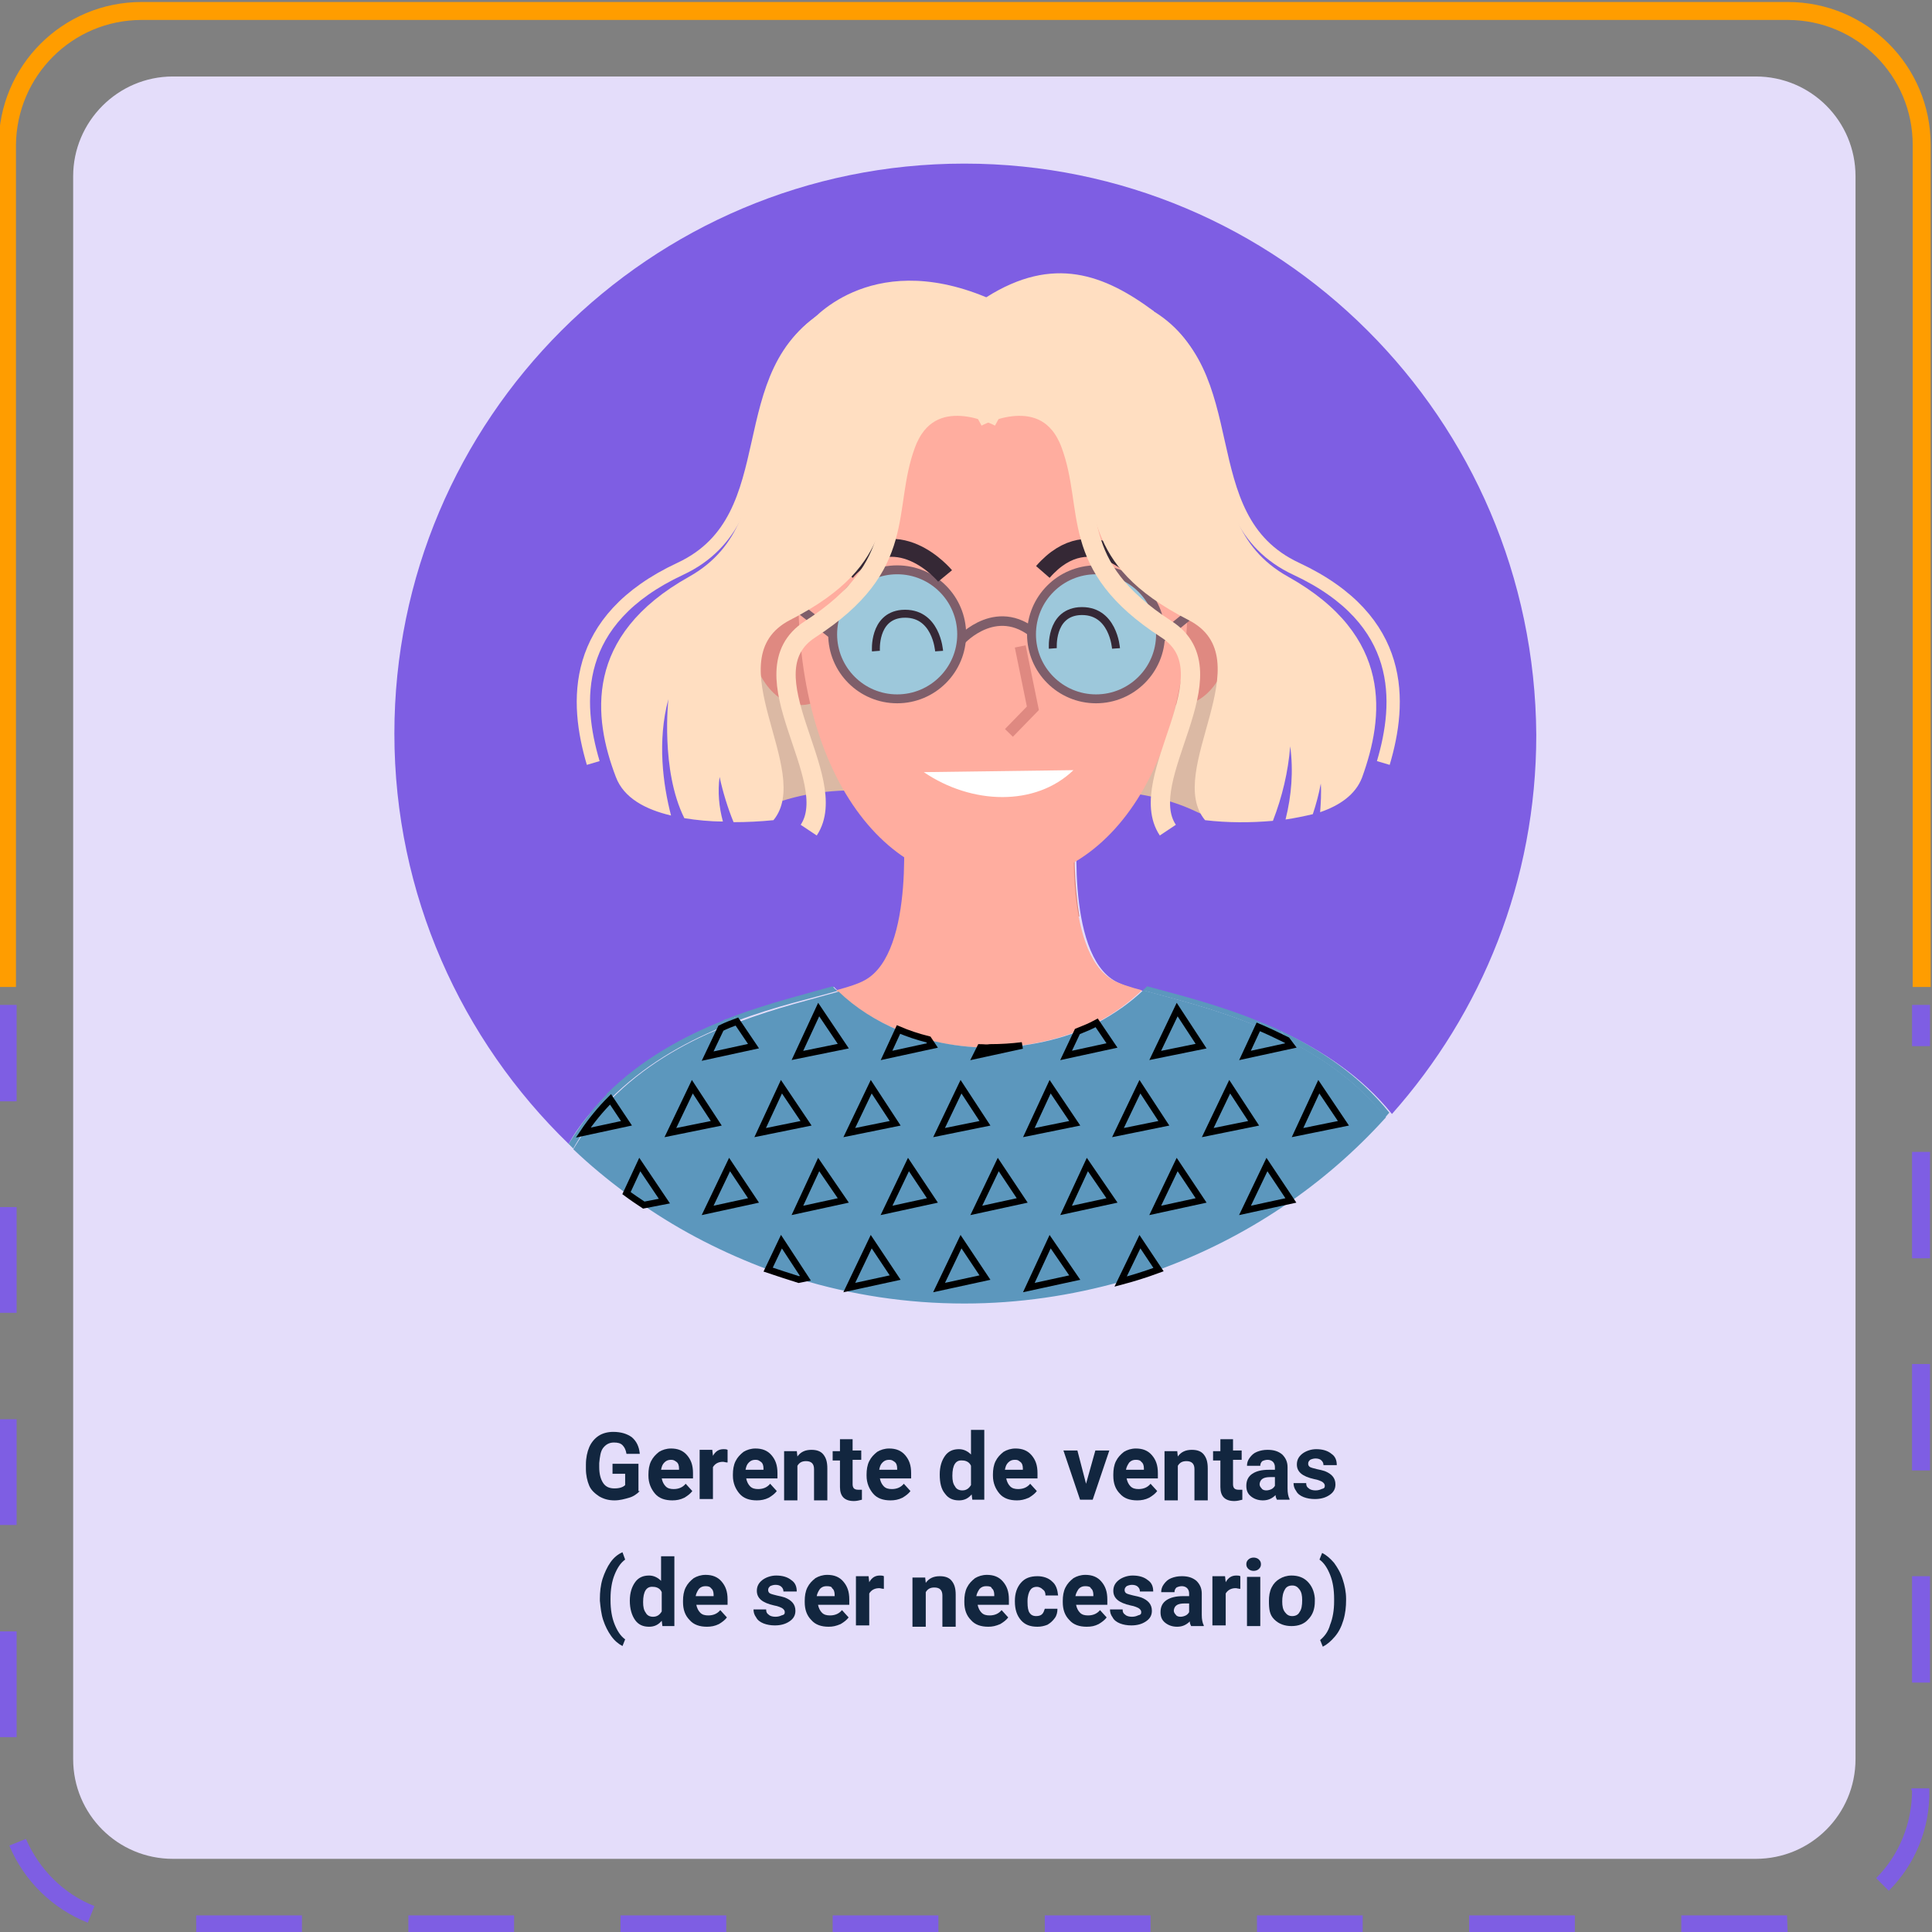 <?xml version="1.0" encoding="utf-8"?>
<!-- Generator: Adobe Illustrator 25.2.3, SVG Export Plug-In . SVG Version: 6.00 Build 0)  -->
<!DOCTYPE svg PUBLIC "-//W3C//DTD SVG 1.1//EN" "http://www.w3.org/Graphics/SVG/1.1/DTD/svg11.dtd">
<svg version="1.1" id="Capa_1" xmlns:x="http://ns.adobe.com/Extensibility/1.0/" xmlns:i="http://ns.adobe.com/AdobeIllustrator/10.0/" xmlns:graph="http://ns.adobe.com/Graphs/1.0/"
	 xmlns="http://www.w3.org/2000/svg" xmlns:xlink="http://www.w3.org/1999/xlink" x="0px" y="0px" viewBox="0 0 290.5 290.5"
	 style="enable-background:new 0 0 290.5 290.5;" xml:space="preserve">
<rect x="0" y="0" width="290.5" height="290.5" fill="#808080" stroke="none"/>
<style type="text/css">
	.st0{fill:#7E5EE3;}
	.st1{fill:#FF9D00;}
	.st2{fill:#E4DDFA;}
	.st3{enable-background:new    ;}
	.st4{fill:#12263F;}
	.st5{fill:#DF8981;}
	.st6{fill:#FFAD9F;}
	.st7{fill:#5C97BD;}
	.st8{fill:#5C97BD;stroke:#000000;stroke-miterlimit:10;}
	.st9{fill:#DBB9A4;}
	.st10{fill:none;stroke:#7E5E6A;stroke-width:1.434;stroke-miterlimit:10;}
	.st11{fill:#9DC8DB;stroke:#7E5E6A;stroke-width:1.339;stroke-miterlimit:10;}
	.st12{fill:none;stroke:#DF8981;stroke-width:1.661;stroke-miterlimit:10;}
	.st13{fill:#FFFFFF;}
	.st14{fill:none;stroke:#352835;stroke-width:2.701;stroke-miterlimit:10;}
	.st15{fill:none;stroke:#352835;stroke-width:1.195;stroke-miterlimit:10;}
	.st16{fill:#FFDEC1;}
	.st17{fill:none;stroke:#FFDEC1;stroke-width:2;stroke-miterlimit:10;}
	.st18{fill:none;stroke:#FFDEC1;stroke-width:2.9;stroke-miterlimit:10;}
</style>
<rect id="Rectángulo_32172" x="-0.2" y="151.1" class="st0" width="2.7" height="14.5"/>
<rect id="Rectángulo_32173" x="-0.2" y="181.5" class="st0" width="2.7" height="15.9"/>
<rect id="Rectángulo_32174" x="-0.2" y="213.4" class="st0" width="2.7" height="15.9"/>
<path id="Trazado_109666" class="st0" d="M252.8,288v2.7h16l-0.1-2.7H252.8z"/>
<path id="Trazado_109667" class="st0" d="M287.5,269.2c0,4.9-1.9,9.7-5.4,13.2l1.9,1.9c4-4,6.2-9.4,6.1-15.1v-0.3h-2.7V269.2z"/>
<rect id="Rectángulo_32175" x="189" y="288" class="st0" width="15.9" height="2.7"/>
<rect id="Rectángulo_32176" x="287.5" y="151.1" class="st0" width="2.7" height="6.2"/>
<rect id="Rectángulo_32177" x="287.5" y="173.2" class="st0" width="2.7" height="16"/>
<rect id="Rectángulo_32178" x="287.5" y="237" class="st0" width="2.7" height="16"/>
<rect id="Rectángulo_32179" x="157.1" y="288" class="st0" width="15.9" height="2.7"/>
<rect id="Rectángulo_32180" x="287.5" y="205.1" class="st0" width="2.7" height="16"/>
<rect id="Rectángulo_32181" x="220.9" y="288" class="st0" width="15.9" height="2.7"/>
<rect id="Rectángulo_32182" x="-0.2" y="245.3" class="st0" width="2.7" height="15.9"/>
<path id="Trazado_109668" class="st0" d="M3.9,276.5l-2.5,1c2.2,5.3,6.5,9.5,11.8,11.6l1-2.5C9.6,284.8,5.9,281.1,3.9,276.5z"/>
<rect id="Rectángulo_32183" x="29.5" y="288" class="st0" width="15.9" height="2.7"/>
<rect id="Rectángulo_32184" x="93.3" y="288" class="st0" width="15.9" height="2.7"/>
<rect id="Rectángulo_32185" x="125.2" y="288" class="st0" width="15.9" height="2.7"/>
<rect id="Rectángulo_32186" x="61.4" y="288" class="st0" width="15.9" height="2.7"/>
<path id="Trazado_109669" class="st1" d="M2.4,148.4V21.8C2.5,11.4,10.9,3,21.3,3h247.5c10.4,0,18.8,8.4,18.8,18.8v126.6h2.7V21.8
	c0-11.9-9.6-21.5-21.5-21.5H21.3C9.4,0.3-0.2,9.9-0.2,21.8v126.6H2.4z"/>
<path id="Rectángulo_32187" class="st2" d="M26,11.5h238c8.3,0,15,6.7,15,15v238c0,8.3-6.7,15-15,15H26c-8.3,0-15-6.7-15-15v-238
	C11,18.3,17.7,11.5,26,11.5z"/>
<g class="st3">
	<path class="st4" d="M96.2,224.2c-0.4,0.4-0.9,0.8-1.6,1c-0.7,0.2-1.4,0.4-2.2,0.4c-0.9,0-1.6-0.2-2.3-0.6
		c-0.6-0.4-1.2-0.9-1.5-1.6s-0.5-1.6-0.5-2.5v-0.7c0-1,0.2-1.9,0.5-2.6c0.3-0.7,0.8-1.3,1.4-1.7c0.6-0.4,1.4-0.6,2.2-0.6
		c1.2,0,2.1,0.3,2.8,0.8c0.7,0.6,1.1,1.4,1.2,2.5h-2c-0.1-0.6-0.3-1-0.6-1.3s-0.7-0.4-1.3-0.4c-0.7,0-1.2,0.3-1.6,0.8
		s-0.5,1.3-0.6,2.3v0.6c0,1,0.2,1.8,0.6,2.4s1,0.8,1.7,0.8c0.8,0,1.3-0.2,1.6-0.5v-1.7h-1.9v-1.5h3.9V224.2z"/>
	<path class="st4" d="M101.1,225.6c-1.1,0-2-0.3-2.6-1s-1-1.6-1-2.7v-0.2c0-0.7,0.1-1.4,0.4-2c0.3-0.6,0.7-1,1.2-1.4
		c0.5-0.3,1.1-0.5,1.8-0.5c1,0,1.8,0.3,2.4,1s0.9,1.5,0.9,2.7v0.8h-4.7c0.1,0.5,0.3,0.9,0.6,1.2s0.7,0.4,1.2,0.4
		c0.8,0,1.4-0.3,1.8-0.8l1,1.1c-0.3,0.4-0.7,0.7-1.2,1C102.3,225.5,101.7,225.6,101.1,225.6z M100.9,219.5c-0.4,0-0.7,0.1-1,0.4
		s-0.4,0.6-0.5,1.1h2.7v-0.2c0-0.4-0.1-0.8-0.4-1S101.3,219.5,100.9,219.5z"/>
	<path class="st4" d="M109.4,219.9c-0.3,0-0.5-0.1-0.7-0.1c-0.7,0-1.2,0.3-1.5,0.8v4.8h-2v-7.4h1.9l0.1,0.9c0.4-0.7,0.9-1,1.6-1
		c0.2,0,0.4,0,0.6,0.1L109.4,219.9z"/>
	<path class="st4" d="M113.8,225.6c-1.1,0-2-0.3-2.6-1s-1-1.6-1-2.7v-0.2c0-0.7,0.1-1.4,0.4-2c0.3-0.6,0.7-1,1.2-1.4
		c0.5-0.3,1.1-0.5,1.8-0.5c1,0,1.8,0.3,2.4,1s0.9,1.5,0.9,2.7v0.8h-4.7c0.1,0.5,0.3,0.9,0.6,1.2s0.7,0.4,1.2,0.4
		c0.8,0,1.4-0.3,1.8-0.8l1,1.1c-0.3,0.4-0.7,0.7-1.2,1C115,225.5,114.4,225.6,113.8,225.6z M113.6,219.5c-0.4,0-0.7,0.1-1,0.4
		s-0.4,0.6-0.5,1.1h2.7v-0.2c0-0.4-0.1-0.8-0.4-1S114,219.5,113.6,219.5z"/>
	<path class="st4" d="M119.8,218.1l0.1,0.9c0.5-0.7,1.2-1,2.1-1c0.8,0,1.4,0.2,1.8,0.7s0.6,1.1,0.6,2.1v4.8h-2v-4.7
		c0-0.4-0.1-0.7-0.3-0.9c-0.2-0.2-0.5-0.3-0.9-0.3c-0.6,0-1,0.2-1.3,0.7v5.2h-2v-7.4H119.8z"/>
	<path class="st4" d="M128.2,216.3v1.8h1.3v1.4h-1.3v3.7c0,0.3,0.1,0.5,0.2,0.6s0.3,0.2,0.6,0.2c0.2,0,0.4,0,0.6,0v1.5
		c-0.4,0.1-0.8,0.2-1.2,0.2c-1.4,0-2.1-0.7-2.1-2.1v-4h-1.1v-1.4h1.1v-1.8H128.2z"/>
	<path class="st4" d="M133.9,225.6c-1.1,0-2-0.3-2.6-1s-1-1.6-1-2.7v-0.2c0-0.7,0.1-1.4,0.4-2c0.3-0.6,0.7-1,1.2-1.4
		c0.5-0.3,1.1-0.5,1.8-0.5c1,0,1.8,0.3,2.4,1s0.9,1.5,0.9,2.7v0.8h-4.7c0.1,0.5,0.3,0.9,0.6,1.2s0.7,0.4,1.2,0.4
		c0.8,0,1.4-0.3,1.8-0.8l1,1.1c-0.3,0.4-0.7,0.7-1.2,1C135.1,225.5,134.5,225.6,133.9,225.6z M133.7,219.5c-0.4,0-0.7,0.1-1,0.4
		s-0.4,0.6-0.5,1.1h2.7v-0.2c0-0.4-0.1-0.8-0.4-1S134.1,219.5,133.7,219.5z"/>
	<path class="st4" d="M141.3,221.7c0-1.2,0.3-2.1,0.8-2.8s1.2-1,2.1-1c0.7,0,1.3,0.3,1.8,0.8V215h2v10.5h-1.8l-0.1-0.8
		c-0.5,0.6-1.1,0.9-1.9,0.9c-0.9,0-1.6-0.3-2.1-1C141.5,223.9,141.3,222.9,141.3,221.7z M143.2,221.9c0,0.7,0.1,1.2,0.4,1.6
		c0.2,0.4,0.6,0.6,1.1,0.6c0.6,0,1-0.3,1.3-0.8v-2.9c-0.2-0.5-0.7-0.8-1.3-0.8C143.7,219.5,143.2,220.3,143.2,221.9z"/>
	<path class="st4" d="M152.9,225.6c-1.1,0-2-0.3-2.6-1s-1-1.6-1-2.7v-0.2c0-0.7,0.1-1.4,0.4-2c0.3-0.6,0.7-1,1.2-1.4
		c0.5-0.3,1.1-0.5,1.8-0.5c1,0,1.8,0.3,2.4,1s0.9,1.5,0.9,2.7v0.8h-4.7c0.1,0.5,0.3,0.9,0.6,1.2s0.7,0.4,1.2,0.4
		c0.8,0,1.4-0.3,1.8-0.8l1,1.1c-0.3,0.4-0.7,0.7-1.2,1C154,225.5,153.5,225.6,152.9,225.6z M152.6,219.5c-0.4,0-0.7,0.1-1,0.4
		s-0.4,0.6-0.5,1.1h2.7v-0.2c0-0.4-0.1-0.8-0.4-1S153.1,219.5,152.6,219.5z"/>
	<path class="st4" d="M163.3,223.1l1.4-5h2.1l-2.5,7.4h-1.9l-2.5-7.4h2.1L163.3,223.1z"/>
	<path class="st4" d="M171,225.6c-1.1,0-2-0.3-2.6-1c-0.7-0.7-1-1.6-1-2.7v-0.2c0-0.7,0.1-1.4,0.4-2c0.3-0.6,0.7-1,1.2-1.4
		c0.5-0.3,1.1-0.5,1.8-0.5c1,0,1.8,0.3,2.4,1s0.9,1.5,0.9,2.7v0.8h-4.7c0.1,0.5,0.3,0.9,0.6,1.2s0.7,0.4,1.2,0.4
		c0.8,0,1.4-0.3,1.8-0.8l1,1.1c-0.3,0.4-0.7,0.7-1.2,1C172.2,225.5,171.6,225.6,171,225.6z M170.8,219.5c-0.4,0-0.7,0.1-1,0.4
		c-0.2,0.3-0.4,0.6-0.5,1.1h2.7v-0.2c0-0.4-0.1-0.8-0.4-1C171.5,219.6,171.2,219.5,170.8,219.5z"/>
	<path class="st4" d="M177,218.1l0.1,0.9c0.5-0.7,1.2-1,2.1-1c0.8,0,1.4,0.2,1.8,0.7s0.6,1.1,0.6,2.1v4.8h-2v-4.7
		c0-0.4-0.1-0.7-0.3-0.9c-0.2-0.2-0.5-0.3-0.9-0.3c-0.6,0-1,0.2-1.3,0.7v5.2h-2v-7.4H177z"/>
	<path class="st4" d="M185.4,216.3v1.8h1.3v1.4h-1.3v3.7c0,0.3,0.1,0.5,0.2,0.6c0.1,0.1,0.3,0.2,0.6,0.2c0.2,0,0.4,0,0.6,0v1.5
		c-0.4,0.1-0.8,0.2-1.2,0.2c-1.4,0-2.1-0.7-2.1-2.1v-4h-1.1v-1.4h1.1v-1.8H185.4z"/>
	<path class="st4" d="M192,225.5c-0.1-0.2-0.2-0.4-0.2-0.7c-0.5,0.5-1.1,0.8-1.9,0.8c-0.7,0-1.3-0.2-1.8-0.6
		c-0.5-0.4-0.7-0.9-0.7-1.6c0-0.8,0.3-1.4,0.9-1.8s1.4-0.6,2.5-0.6h0.9v-0.4c0-0.3-0.1-0.6-0.3-0.8c-0.2-0.2-0.5-0.3-0.8-0.3
		c-0.3,0-0.6,0.1-0.8,0.2c-0.2,0.2-0.3,0.4-0.3,0.7h-2c0-0.4,0.1-0.8,0.4-1.2c0.3-0.4,0.6-0.7,1.1-0.9c0.5-0.2,1-0.3,1.6-0.3
		c0.9,0,1.6,0.2,2.2,0.7c0.5,0.5,0.8,1.1,0.8,1.9v3.2c0,0.7,0.1,1.2,0.3,1.6v0.1H192z M190.4,224.1c0.3,0,0.6-0.1,0.8-0.2
		c0.2-0.1,0.4-0.3,0.5-0.5v-1.3H191c-1,0-1.5,0.3-1.6,1l0,0.1c0,0.2,0.1,0.4,0.3,0.6C189.8,224,190.1,224.1,190.4,224.1z"/>
	<path class="st4" d="M199.2,223.4c0-0.2-0.1-0.4-0.4-0.6c-0.2-0.1-0.6-0.3-1.2-0.4c-1.8-0.4-2.6-1.1-2.6-2.2c0-0.7,0.3-1.2,0.8-1.6
		c0.5-0.4,1.3-0.7,2.1-0.7c0.9,0,1.7,0.2,2.3,0.7c0.6,0.4,0.8,1,0.8,1.7h-2c0-0.3-0.1-0.5-0.3-0.7c-0.2-0.2-0.5-0.3-0.9-0.3
		c-0.3,0-0.6,0.1-0.8,0.2c-0.2,0.2-0.3,0.3-0.3,0.6c0,0.2,0.1,0.4,0.3,0.5c0.2,0.1,0.6,0.2,1,0.3c0.5,0.1,0.9,0.2,1.2,0.3
		c1,0.4,1.6,1,1.6,2c0,0.7-0.3,1.2-0.9,1.6c-0.6,0.4-1.3,0.6-2.2,0.6c-0.6,0-1.2-0.1-1.7-0.3c-0.5-0.2-0.9-0.5-1.1-0.9
		c-0.3-0.4-0.4-0.8-0.4-1.2h1.9c0,0.4,0.1,0.6,0.4,0.8c0.2,0.2,0.6,0.3,1,0.3c0.4,0,0.7-0.1,0.9-0.2
		C199.1,223.8,199.2,223.7,199.2,223.4z"/>
</g>
<g class="st3">
	<path class="st4" d="M90.2,240.4c0-1,0.1-2,0.4-3c0.3-0.9,0.7-1.8,1.2-2.5c0.5-0.7,1.1-1.2,1.8-1.5l0.4,1.1
		c-0.7,0.5-1.2,1.3-1.6,2.3c-0.4,1-0.6,2.2-0.6,3.6v0.2c0,1.4,0.2,2.6,0.6,3.6s0.9,1.8,1.6,2.3l-0.4,1c-0.6-0.3-1.2-0.8-1.7-1.5
		c-0.5-0.7-0.9-1.5-1.2-2.4c-0.3-0.9-0.4-1.9-0.5-2.9V240.4z"/>
	<path class="st4" d="M94.7,240.7c0-1.2,0.3-2.1,0.8-2.8c0.5-0.7,1.2-1,2.1-1c0.7,0,1.3,0.3,1.8,0.8V234h2v10.5h-1.8l-0.1-0.8
		c-0.5,0.6-1.1,0.9-1.9,0.9c-0.9,0-1.6-0.3-2.1-1C95,242.9,94.7,241.9,94.7,240.7z M96.7,240.9c0,0.7,0.1,1.2,0.4,1.6
		c0.2,0.4,0.6,0.6,1.1,0.6c0.6,0,1-0.3,1.3-0.8v-2.9c-0.2-0.5-0.7-0.8-1.3-0.8C97.2,238.5,96.7,239.3,96.7,240.9z"/>
	<path class="st4" d="M106.3,244.6c-1.1,0-2-0.3-2.6-1c-0.7-0.7-1-1.6-1-2.7v-0.2c0-0.7,0.1-1.4,0.4-2c0.3-0.6,0.7-1,1.2-1.4
		c0.5-0.3,1.1-0.5,1.8-0.5c1,0,1.8,0.3,2.4,1s0.9,1.5,0.9,2.7v0.8h-4.7c0.1,0.5,0.3,0.9,0.6,1.2s0.7,0.4,1.2,0.4
		c0.8,0,1.4-0.3,1.8-0.8l1,1.1c-0.3,0.4-0.7,0.7-1.2,1C107.5,244.5,106.9,244.6,106.3,244.6z M106.1,238.5c-0.4,0-0.7,0.1-1,0.4
		c-0.2,0.3-0.4,0.6-0.5,1.1h2.7v-0.2c0-0.4-0.1-0.8-0.4-1C106.8,238.6,106.5,238.5,106.1,238.5z"/>
	<path class="st4" d="M118,242.4c0-0.2-0.1-0.4-0.4-0.6c-0.2-0.1-0.6-0.3-1.2-0.4c-1.8-0.4-2.6-1.1-2.6-2.2c0-0.7,0.3-1.2,0.8-1.6
		c0.5-0.4,1.3-0.7,2.1-0.7c0.9,0,1.7,0.2,2.3,0.7c0.6,0.4,0.8,1,0.8,1.7h-2c0-0.3-0.1-0.5-0.3-0.7c-0.2-0.2-0.5-0.3-0.9-0.3
		c-0.3,0-0.6,0.1-0.8,0.2c-0.2,0.2-0.3,0.3-0.3,0.6c0,0.2,0.1,0.4,0.3,0.5c0.2,0.1,0.6,0.2,1,0.3c0.5,0.1,0.9,0.2,1.2,0.3
		c1,0.4,1.6,1,1.6,2c0,0.7-0.3,1.2-0.9,1.6c-0.6,0.4-1.3,0.6-2.2,0.6c-0.6,0-1.2-0.1-1.7-0.3c-0.5-0.2-0.9-0.5-1.1-0.9
		c-0.3-0.4-0.4-0.8-0.4-1.2h1.9c0,0.4,0.1,0.6,0.4,0.8c0.2,0.2,0.6,0.3,1,0.3c0.4,0,0.7-0.1,0.9-0.2
		C117.9,242.8,118,242.7,118,242.4z"/>
	<path class="st4" d="M124.6,244.6c-1.1,0-2-0.3-2.6-1c-0.7-0.7-1-1.6-1-2.7v-0.2c0-0.7,0.1-1.4,0.4-2c0.3-0.6,0.7-1,1.2-1.4
		c0.5-0.3,1.1-0.5,1.8-0.5c1,0,1.8,0.3,2.4,1s0.9,1.5,0.9,2.7v0.8h-4.7c0.1,0.5,0.3,0.9,0.6,1.2s0.7,0.4,1.2,0.4
		c0.8,0,1.4-0.3,1.8-0.8l1,1.1c-0.3,0.4-0.7,0.7-1.2,1C125.7,244.5,125.2,244.6,124.6,244.6z M124.3,238.5c-0.4,0-0.7,0.1-1,0.4
		c-0.2,0.3-0.4,0.6-0.5,1.1h2.7v-0.2c0-0.4-0.1-0.8-0.4-1C125.1,238.6,124.8,238.5,124.3,238.5z"/>
	<path class="st4" d="M132.9,238.9c-0.3,0-0.5-0.1-0.7-0.1c-0.7,0-1.2,0.3-1.5,0.8v4.8h-2v-7.4h1.9l0.1,0.9c0.4-0.7,0.9-1,1.6-1
		c0.2,0,0.4,0,0.6,0.1L132.9,238.9z"/>
	<path class="st4" d="M139.1,237.1l0.1,0.9c0.5-0.7,1.2-1,2.1-1c0.8,0,1.4,0.2,1.8,0.7s0.6,1.1,0.6,2.1v4.8h-2v-4.7
		c0-0.4-0.1-0.7-0.3-0.9c-0.2-0.2-0.5-0.3-0.9-0.3c-0.6,0-1,0.2-1.3,0.7v5.2h-2v-7.4H139.1z"/>
	<path class="st4" d="M148.6,244.6c-1.1,0-2-0.3-2.6-1c-0.7-0.7-1-1.6-1-2.7v-0.2c0-0.7,0.1-1.4,0.4-2c0.3-0.6,0.7-1,1.2-1.4
		c0.5-0.3,1.1-0.5,1.8-0.5c1,0,1.8,0.3,2.4,1s0.9,1.5,0.9,2.7v0.8h-4.7c0.1,0.5,0.3,0.9,0.6,1.2s0.7,0.4,1.2,0.4
		c0.8,0,1.4-0.3,1.8-0.8l1,1.1c-0.3,0.4-0.7,0.7-1.2,1C149.7,244.5,149.2,244.6,148.6,244.6z M148.3,238.5c-0.4,0-0.7,0.1-1,0.4
		c-0.2,0.3-0.4,0.6-0.5,1.1h2.7v-0.2c0-0.4-0.1-0.8-0.4-1C149.1,238.6,148.8,238.5,148.3,238.5z"/>
	<path class="st4" d="M155.8,243c0.4,0,0.7-0.1,0.9-0.3c0.2-0.2,0.3-0.5,0.4-0.8h1.9c0,0.5-0.1,1-0.4,1.4c-0.3,0.4-0.6,0.7-1.1,1
		c-0.5,0.2-1,0.3-1.5,0.3c-1.1,0-1.9-0.3-2.5-1c-0.6-0.7-0.9-1.6-0.9-2.8v-0.1c0-1.1,0.3-2,0.9-2.7c0.6-0.7,1.4-1,2.5-1
		c0.9,0,1.7,0.3,2.2,0.8c0.6,0.5,0.8,1.2,0.9,2.1h-1.9c0-0.4-0.1-0.7-0.4-0.9c-0.2-0.2-0.5-0.4-0.9-0.4c-0.5,0-0.8,0.2-1,0.5
		c-0.2,0.3-0.4,0.9-0.4,1.6v0.2c0,0.8,0.1,1.3,0.3,1.6S155.3,243,155.8,243z"/>
	<path class="st4" d="M163.4,244.6c-1.1,0-2-0.3-2.6-1c-0.7-0.7-1-1.6-1-2.7v-0.2c0-0.7,0.1-1.4,0.4-2c0.3-0.6,0.7-1,1.2-1.4
		c0.5-0.3,1.1-0.5,1.8-0.5c1,0,1.8,0.3,2.4,1s0.9,1.5,0.9,2.7v0.8h-4.7c0.1,0.5,0.3,0.9,0.6,1.2s0.7,0.4,1.2,0.4
		c0.8,0,1.4-0.3,1.8-0.8l1,1.1c-0.3,0.4-0.7,0.7-1.2,1C164.6,244.5,164.1,244.6,163.4,244.6z M163.2,238.5c-0.4,0-0.7,0.1-1,0.4
		c-0.2,0.3-0.4,0.6-0.5,1.1h2.7v-0.2c0-0.4-0.1-0.8-0.4-1C164,238.6,163.6,238.5,163.2,238.5z"/>
	<path class="st4" d="M171.6,242.4c0-0.2-0.1-0.4-0.4-0.6c-0.2-0.1-0.6-0.3-1.2-0.4c-1.8-0.4-2.6-1.1-2.6-2.2c0-0.7,0.3-1.2,0.8-1.6
		c0.5-0.4,1.3-0.7,2.1-0.7c0.9,0,1.7,0.2,2.3,0.7c0.6,0.4,0.8,1,0.8,1.7h-2c0-0.3-0.1-0.5-0.3-0.7c-0.2-0.2-0.5-0.3-0.9-0.3
		c-0.3,0-0.6,0.1-0.8,0.2c-0.2,0.2-0.3,0.3-0.3,0.6c0,0.2,0.1,0.4,0.3,0.5c0.2,0.1,0.6,0.2,1,0.3c0.5,0.1,0.9,0.2,1.2,0.3
		c1,0.4,1.6,1,1.6,2c0,0.7-0.3,1.2-0.9,1.6c-0.6,0.4-1.3,0.6-2.2,0.6c-0.6,0-1.2-0.1-1.7-0.3c-0.5-0.2-0.9-0.5-1.1-0.9
		c-0.3-0.4-0.4-0.8-0.4-1.2h1.9c0,0.4,0.1,0.6,0.4,0.8c0.2,0.2,0.6,0.3,1,0.3c0.4,0,0.7-0.1,0.9-0.2
		C171.5,242.8,171.6,242.7,171.6,242.4z"/>
	<path class="st4" d="M179.1,244.5c-0.1-0.2-0.2-0.4-0.2-0.7c-0.5,0.5-1.1,0.8-1.9,0.8c-0.7,0-1.3-0.2-1.8-0.6
		c-0.5-0.4-0.7-0.9-0.7-1.6c0-0.8,0.3-1.4,0.9-1.8s1.4-0.6,2.5-0.6h0.9v-0.4c0-0.3-0.1-0.6-0.3-0.8c-0.2-0.2-0.5-0.3-0.8-0.3
		c-0.3,0-0.6,0.1-0.8,0.2c-0.2,0.2-0.3,0.4-0.3,0.7h-2c0-0.4,0.1-0.8,0.4-1.2c0.3-0.4,0.6-0.7,1.1-0.9c0.5-0.2,1-0.3,1.6-0.3
		c0.9,0,1.6,0.2,2.2,0.7c0.5,0.5,0.8,1.1,0.8,1.9v3.2c0,0.7,0.1,1.2,0.3,1.6v0.1H179.1z M177.5,243.1c0.3,0,0.6-0.1,0.8-0.2
		c0.2-0.1,0.4-0.3,0.5-0.5v-1.3h-0.7c-1,0-1.5,0.3-1.6,1l0,0.1c0,0.2,0.1,0.4,0.3,0.6C176.9,243,177.2,243.1,177.5,243.1z"/>
	<path class="st4" d="M186.5,238.9c-0.3,0-0.5-0.1-0.7-0.1c-0.7,0-1.2,0.3-1.5,0.8v4.8h-2v-7.4h1.9l0.1,0.9c0.4-0.7,0.9-1,1.6-1
		c0.2,0,0.4,0,0.6,0.1L186.5,238.9z"/>
	<path class="st4" d="M187.4,235.2c0-0.3,0.1-0.5,0.3-0.7s0.5-0.3,0.8-0.3c0.3,0,0.6,0.1,0.8,0.3c0.2,0.2,0.3,0.4,0.3,0.7
		c0,0.3-0.1,0.5-0.3,0.7c-0.2,0.2-0.5,0.3-0.8,0.3c-0.3,0-0.6-0.1-0.8-0.3C187.5,235.7,187.4,235.5,187.4,235.2z M189.5,244.5h-2
		v-7.4h2V244.5z"/>
	<path class="st4" d="M190.8,240.7c0-0.7,0.1-1.4,0.4-2c0.3-0.6,0.7-1,1.2-1.3c0.5-0.3,1.1-0.5,1.8-0.5c1,0,1.8,0.3,2.4,0.9
		c0.6,0.6,1,1.4,1.1,2.5l0,0.5c0,1.1-0.3,2-1,2.7c-0.6,0.7-1.5,1-2.5,1s-1.9-0.3-2.6-1S190.8,242,190.8,240.7L190.8,240.7z
		 M192.8,240.8c0,0.7,0.1,1.2,0.4,1.6c0.3,0.4,0.6,0.6,1.1,0.6c0.5,0,0.9-0.2,1.1-0.6c0.3-0.4,0.4-1,0.4-1.8c0-0.7-0.1-1.2-0.4-1.6
		c-0.3-0.4-0.6-0.6-1.1-0.6c-0.5,0-0.9,0.2-1.1,0.6C192.9,239.5,192.8,240.1,192.8,240.8z"/>
	<path class="st4" d="M202.4,240.6c0,1-0.1,2-0.4,3c-0.3,1-0.7,1.8-1.3,2.5c-0.6,0.7-1.2,1.2-1.8,1.5l-0.4-1
		c0.6-0.5,1.2-1.2,1.5-2.3c0.4-1,0.6-2.2,0.6-3.5v-0.4c0-1.4-0.2-2.6-0.6-3.6c-0.4-1-0.9-1.8-1.6-2.3l0.4-1c0.6,0.3,1.2,0.8,1.8,1.5
		c0.5,0.7,1,1.5,1.3,2.5c0.3,0.9,0.5,1.9,0.5,2.9V240.6z"/>
</g>
<path id="Trazado_109671" class="st5" d="M134.3,142.1c9.3-1.4,18.7-2.8,28-4.3c-0.8-5-0.9-10.1-0.5-15.2l-11.7,0.8v-0.8l-1.3,0.4
	l-1.3-0.4v0.8l-11.7-0.8C135.9,122.6,137.1,134.6,134.3,142.1z"/>
<path class="st0" d="M145,24.6c-47.3,0-85.7,38.4-85.7,85.7c0,24.2,10.1,46.1,26.2,61.7c1-1.8,2.2-3.4,3.5-4.9
	c0.8-0.9,1.5-1.8,2.4-2.6c5.2-5.2,11.6-8.7,17.7-11.1c0.5-0.2,0.9-0.4,1.4-0.5c5.7-2.1,11-3.4,14.9-4.5c0.2,0.2,0.4,0.4,0.7,0.7
	c1.9-0.5,3.4-1,4.3-1.5c7.8-4.3,5.7-24.8,5.7-24.8l11.7,0.8v-0.8l1.3,0.4l1.3-0.4v0.8l11.7-0.8c0,0-2.1,20.6,5.7,24.8
	c0.9,0.5,2.4,1,4.3,1.5c0.2-0.2,0.5-0.4,0.7-0.6c4.3,1.2,10.6,2.7,17.1,5.4c1,0.4,2,0.9,3,1.3c5.9,2.8,11.8,6.6,16.4,12.3
	c13.5-15.2,21.7-35.1,21.7-57C230.7,62.9,192.3,24.6,145,24.6z"/>
<path class="st6" d="M139.6,156.4c2.5,0.6,5,1,7.7,1.1c0.5,0,1,0,1.5,0c1.6,0,3.3-0.1,4.8-0.3c2.9-0.4,5.7-1.1,8.3-2.1
	c1-0.4,2-0.8,2.9-1.3c2.6-1.3,4.9-3,6.9-4.9c-1.9-0.5-3.4-1-4.3-1.5c-7.8-4.3-5.7-24.8-5.7-24.8l-11.7,0.8v-0.8l-1.3,0.4l-1.3-0.4
	v0.8l-11.7-0.8c0,0,2.1,20.6-5.7,24.8c-0.9,0.5-2.4,1-4.3,1.5c2.5,2.4,5.7,4.5,9.2,5.9C136.6,155.5,138.1,156,139.6,156.4z"/>
<path class="st7" d="M87.7,170.3l-0.3,0.1l1.6-3.3c-1.3,1.5-2.4,3.1-3.5,4.9c0.2,0.2,0.5,0.5,0.7,0.7
	C86.7,171.8,87.2,171,87.7,170.3z"/>
<path class="st7" d="M189.6,153.7c-6.5-2.7-12.8-4.2-17.1-5.4c-0.2,0.2-0.4,0.4-0.7,0.6c4.3,1.2,10.8,2.7,17.4,5.5L189.6,153.7z"/>
<path class="st7" d="M125.9,149c-0.2-0.2-0.5-0.4-0.7-0.7c-3.8,1.1-9.2,2.4-14.9,4.5l0.5,0.7C116.6,151.3,122.1,150.1,125.9,149z"/>
<path class="st7" d="M108.4,154.5l0.5-1.1c-6.1,2.4-12.5,5.9-17.7,11.1l0.5,0.8C96.7,160.3,102.6,156.9,108.4,154.5z"/>
<path class="st7" d="M192.6,155l0.9,1.4c5.4,2.7,10.7,6.4,14.8,11.6c0.2-0.2,0.4-0.5,0.6-0.7C204.4,161.7,198.5,157.8,192.6,155z"/>
<path class="st7" d="M113.3,157.3l-6.9,1.5l2-4.2c-5.8,2.4-11.7,5.8-16.6,10.8l2.4,3.6l-6.5,1.4c-0.5,0.8-1,1.6-1.5,2.4
	c2.5,2.4,5.2,4.6,8,6.7l2-4.3l3.6,5.4l-3.1,0.6c5.8,4,12.1,7.2,18.8,9.7l2-4.2l3.6,5.4l-1,0.2c7.9,2.4,16.2,3.7,24.9,3.7
	c8.2,0,16.1-1.2,23.6-3.3l2.9-6l2.8,4.2c13.2-4.8,24.9-12.7,34.1-22.9c-4.2-5.2-9.4-8.9-14.8-11.6l0.6,0.8l-6.9,1.5l2-4.3
	c-6.7-2.8-13.1-4.3-17.4-5.5c-2,1.9-4.3,3.5-6.9,4.9l2.3,3.4l-6.9,1.5l1.7-3.6c-2.6,1-5.4,1.7-8.3,2.1l0,0l-6.9,1.5l0.6-1.2
	c-2.7-0.1-5.3-0.5-7.7-1.1l0.6,0.9l-6.9,1.5l1.8-3.8c-3.6-1.5-6.7-3.5-9.2-5.9c-3.8,1.1-9.3,2.4-15.1,4.6L113.3,157.3z M104.1,163.4
	l3.6,5.4l-6.9,1.5L104.1,163.4z M106.4,182l3.3-6.9l3.6,5.4L106.4,182z M198.3,163.4l3.6,5.4l-6.9,1.5L198.3,163.4z M173.7,182
	l3.3-6.9l3.6,5.4L173.7,182z M194.1,180.5l-6.9,1.5l3.3-6.9L194.1,180.5z M184.9,163.4l3.6,5.4l-6.9,1.5L184.9,163.4z M177,151.8
	l3.6,5.4l-6.9,1.5L177,151.8z M171.4,163.4l3.6,5.4l-6.9,1.5L171.4,163.4z M167.2,180.5l-6.9,1.5l3.3-6.9L167.2,180.5z M157.9,163.4
	l3.6,5.4l-6.9,1.5L157.9,163.4z M157.9,186.7l3.6,5.4l-6.9,1.5L157.9,186.7z M119.9,182l3.3-6.9l3.6,5.4L119.9,182z M153.7,180.5
	l-6.9,1.5l3.3-6.9L153.7,180.5z M144.5,163.4l3.6,5.4l-6.9,1.5L144.5,163.4z M144.5,186.7l3.6,5.4l-6.9,1.5L144.5,186.7z
	 M140.2,180.5l-6.9,1.5l3.3-6.9L140.2,180.5z M131,163.4l3.6,5.4l-6.9,1.5L131,163.4z M131,186.7l3.6,5.4l-6.9,1.5L131,186.7z
	 M123.1,151.8l3.6,5.4l-6.9,1.5L123.1,151.8z M117.5,163.4l3.6,5.4l-6.9,1.5L117.5,163.4z"/>
<path class="st7" d="M193.5,156.4l-0.9-1.4c-1-0.5-2-0.9-3-1.3l-0.4,0.8C190.7,155.1,192.1,155.7,193.5,156.4z"/>
<path class="st8" d="M187.2,158.7l6.9-1.5l-0.6-0.8c-1.4-0.7-2.9-1.4-4.3-2L187.2,158.7z"/>
<polygon class="st8" points="177,151.8 173.7,158.7 180.6,157.3 "/>
<path class="st8" d="M160.3,158.7l6.9-1.5l-2.3-3.4c-0.9,0.5-1.9,0.9-2.9,1.3L160.3,158.7z"/>
<path class="st8" d="M147.4,157.5l-0.6,1.2l6.9-1.5l0,0c-1.6,0.2-3.2,0.3-4.8,0.3C148.3,157.6,147.9,157.5,147.4,157.5z"/>
<path class="st8" d="M133.3,158.7l6.9-1.5l-0.6-0.9c-1.6-0.4-3.1-0.9-4.5-1.5L133.3,158.7z"/>
<polygon class="st8" points="123.1,151.8 119.9,158.7 126.8,157.3 "/>
<path class="st7" d="M110.8,153.5l-0.5-0.7c-0.5,0.2-0.9,0.4-1.4,0.5l-0.5,1.1C109.2,154.2,110,153.8,110.8,153.5z"/>
<path class="st8" d="M113.3,157.3l-2.5-3.7c-0.8,0.3-1.6,0.6-2.4,1l-2,4.2L113.3,157.3z"/>
<polygon class="st8" points="198.3,163.4 195.1,170.3 202,168.9 "/>
<polygon class="st8" points="184.9,163.4 181.6,170.3 188.5,168.9 "/>
<polygon class="st8" points="171.4,163.4 168.1,170.3 175,168.9 "/>
<polygon class="st8" points="157.9,163.4 154.7,170.3 161.6,168.9 "/>
<polygon class="st8" points="144.5,163.4 141.2,170.3 148.1,168.9 "/>
<polygon class="st8" points="131,163.4 127.7,170.3 134.6,168.9 "/>
<polygon class="st8" points="117.5,163.4 114.3,170.3 121.2,168.9 "/>
<polygon class="st8" points="104.1,163.4 100.8,170.3 107.7,168.9 "/>
<path class="st7" d="M87.7,170.3c1.3-1.8,2.6-3.5,4.1-5l-0.5-0.8c-0.8,0.8-1.6,1.7-2.4,2.6l-1.6,3.3L87.7,170.3z"/>
<path class="st8" d="M91.8,165.3c-1.5,1.5-2.9,3.2-4.1,5l6.5-1.4L91.8,165.3z"/>
<polygon class="st8" points="194.1,180.5 190.5,175.1 187.2,182 "/>
<polygon class="st8" points="173.7,182 180.6,180.5 177,175.1 "/>
<polygon class="st8" points="167.2,180.5 163.5,175.1 160.3,182 "/>
<polygon class="st8" points="153.7,180.5 150.1,175.1 146.8,182 "/>
<polygon class="st8" points="140.2,180.5 136.6,175.1 133.3,182 "/>
<polygon class="st8" points="119.9,182 126.8,180.5 123.1,175.1 "/>
<polygon class="st8" points="106.4,182 113.3,180.5 109.7,175.1 "/>
<path class="st8" d="M96.2,175.1l-2,4.3c0.8,0.6,1.7,1.2,2.6,1.8l3.1-0.6L96.2,175.1z"/>
<path class="st8" d="M168.5,192.7c1.9-0.5,3.8-1.1,5.7-1.8l-2.8-4.2L168.5,192.7z"/>
<polygon class="st8" points="157.9,186.7 154.7,193.6 161.6,192.1 "/>
<polygon class="st8" points="144.5,186.7 141.2,193.6 148.1,192.1 "/>
<polygon class="st8" points="131,186.7 127.7,193.6 134.6,192.1 "/>
<path class="st8" d="M117.5,186.7l-2,4.2c1.5,0.5,3,1,4.6,1.5l1-0.2L117.5,186.7z"/>
<path id="Trazado_109724" class="st9" d="M137.6,119.8c0,0-11.8-2.9-22.1,1.4s-8.9-24.9-8.1-25.9s19.8-12.6,19.8-12.6L137.6,119.8z"
	/>
<path id="Trazado_109725" class="st9" d="M158,119.4c0,0,11.9-2.2,22,2.7s10.3-24.3,9.6-25.4s-19-13.7-19-13.7L158,119.4z"/>
<path id="Trazado_109726" class="st5" d="M126,92.5c-2.3-7.1-7.7-5.5-8.3-5.3c-0.5,0.1-6.2,0.9-5.2,8.3c1,7.5,5.3,11.5,9.4,10.3
	C126.1,105.2,128.3,99.7,126,92.5z"/>
<path id="Trazado_109727" class="st5" d="M171.9,92.5c2.3-7.1,7.7-5.5,8.3-5.3c0.5,0.1,6.2,0.9,5.2,8.3c-1,7.5-5.3,11.5-9.4,10.3
	C171.8,105.2,169.6,99.7,171.9,92.5z"/>
<path id="Trazado_109728" class="st6" d="M120.4,81.7c2.9-31.3,26.6-29.5,28.9-29.3c2.2-0.2,26-2,28.9,29.3
	c2.9,31.5-11.1,52-28.9,50.9C131.6,133.7,117.6,113.1,120.4,81.7z"/>
<g id="Grupo_70471" transform="translate(0 0.579)">
	<path id="Trazado_109729" class="st10" d="M117.1,88.5l8,6.2l19.4,1c0,0,5.7-6.3,11.8-0.3l17.8,0.3l7.6-6.2"/>
	<circle id="Elipse_4108" class="st11" cx="134.9" cy="94.8" r="9.7"/>
	<circle id="Elipse_4109" class="st11" cx="164.8" cy="94.8" r="9.7"/>
</g>
<g id="Grupo_70472" transform="translate(10.106)">
	<path id="Trazado_109730" class="st12" d="M143.3,97.2l1.9,9.3l-3.6,3.7"/>
	<path id="Trazado_109731" class="st13" d="M151.3,115.8c-5.7,5.5-15.3,5.2-22.5,0.3"/>
	<path id="Trazado_109732" class="st14" d="M161.6,86.6c0,0-7.5-9.1-14.9-0.6"/>
	<path id="Trazado_109733" class="st14" d="M132,86.6c0,0-7.5-9.1-14.9-0.6"/>
	<path id="Trazado_109734" class="st15" d="M131.1,97.9c0,0-0.4-6-5.6-5.6c-4.3,0.4-3.9,5.6-3.9,5.6"/>
	<path id="Trazado_109735" class="st15" d="M157.7,97.5c0,0-0.4-6-5.6-5.6c-4.3,0.4-3.9,5.6-3.9,5.6"/>
</g>
<path id="Trazado_109736" class="st16" d="M121.6,48.7c0,0,8.9-11.4,26.7-4c10.1-6.4,17.8-3.4,25.2,2.1l-23.6,12L121.6,48.7z"/>
<g id="Grupo_70474" transform="translate(0 1.723)">
	<path id="Trazado_109737" class="st17" d="M89.2,113c-2.7-9.1-3.4-21.5,13.1-29.2s7-29.9,23-38.3"/>
	<path id="Trazado_109738" class="st18" d="M150.3,61c0,0-10.5-5.7-14.1,4.1s0.6,18.1-14.4,27.8c-10.2,6.6,5,22.4-0.2,30.2"/>
	<path id="Trazado_109739" class="st16" d="M123.8,45.1c-15.3,9.5-4.3,31-20.2,39.9s-14.4,21.2-11,30.1c1.2,3.2,4.5,4.9,8.3,5.8
		c-1.2-4.6-2.1-11.2-0.4-17.5c0,0-1.2,10.7,2.4,17.9c1.9,0.3,3.8,0.5,5.8,0.5c-0.6-2.2-0.8-4.5-0.5-6.7c0.5,2.3,1.2,4.6,2.1,6.8
		c2,0,4-0.1,6-0.3c6.1-7.4-8.9-24.2,2.5-30.1c16.8-8.6,12.9-17.2,17.5-26.7s13.1-3.1,13.1-3.1C150.7,43.6,139.1,35.6,123.8,45.1z"/>
</g>
<g id="Grupo_70475" transform="translate(59.197 1.723)">
	<path id="Trazado_109740" class="st17" d="M148.8,113c2.7-9.1,3.4-21.5-13.1-29.2s-7-29.9-23-38.3"/>
	<path id="Trazado_109741" class="st18" d="M87.7,61c0,0,10.5-5.7,14.1,4.1s-0.6,18.1,14.4,27.8c10.2,6.6-5,22.4,0.2,30.2"/>
	<path id="Trazado_109742" class="st16" d="M134.5,85c-16-8.9-4.9-30.4-20.2-39.9S88.5,43.6,90,61.7c0,0,7.4-6.4,12,3.1
		s0.7,18.1,17.5,26.7c11.4,5.8-3.7,22.7,2.5,30.1c3.4,0.4,6.8,0.4,10.2,0.1c1.4-3.6,2.3-7.4,2.6-11.2c0.5,3.7,0.2,7.4-0.7,11
		c1.4-0.2,2.8-0.5,4.1-0.8c0.5-1.5,0.9-3,1.2-4.6c0.1,1.4,0,2.9-0.1,4.3c2.9-1,5.3-2.6,6.3-5.2C148.9,106.1,150.4,93.9,134.5,85z"/>
</g>
</svg>
